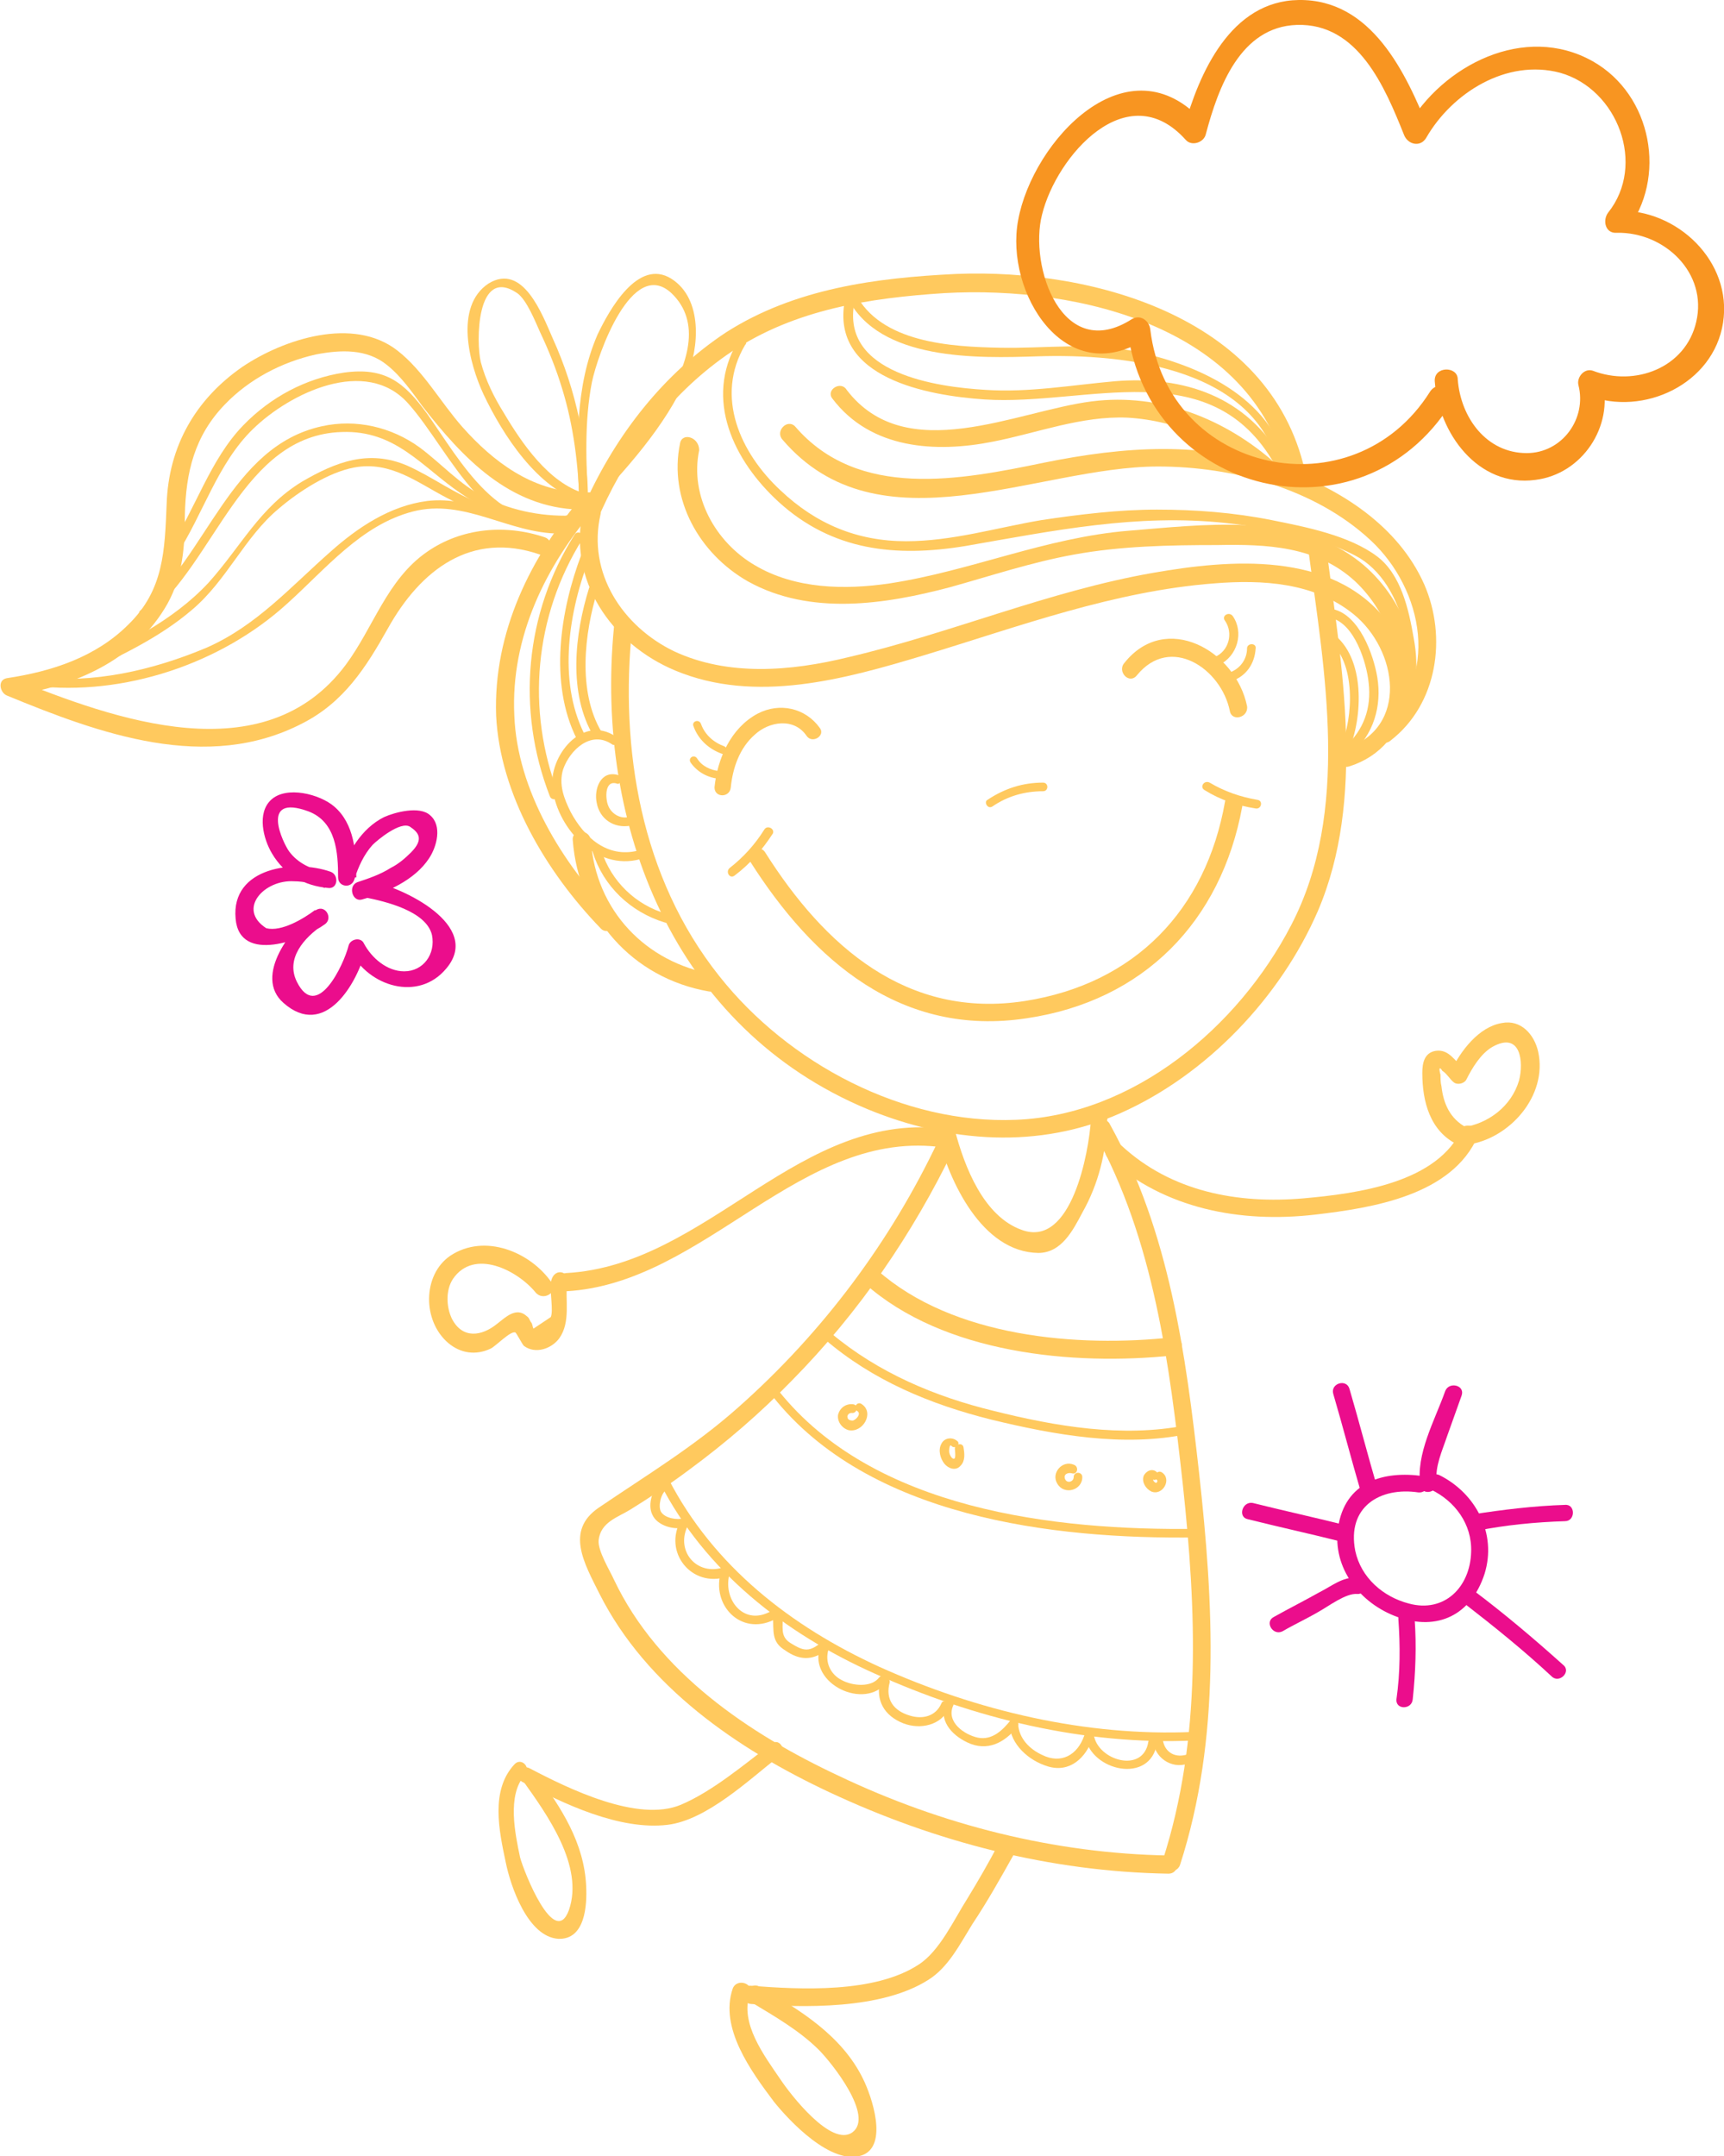 <?xml version="1.0" encoding="utf-8"?>
<!-- Generator: Adobe Illustrator 25.2.1, SVG Export Plug-In . SVG Version: 6.00 Build 0)  -->
<svg version="1.1" id="Layer_1" xmlns="http://www.w3.org/2000/svg" xmlns:xlink="http://www.w3.org/1999/xlink" x="0px" y="0px"
	 viewBox="0 0 180 225.1" style="enable-background:new 0 0 180 225.1;" xml:space="preserve">
<style type="text/css">
	.st0{fill:#FFC95E;}
	.st1{fill:#F89521;}
	.st2{fill:#EB0D8C;}
	.st3{fill:#F47A50;}
	.st4{fill:#342624;}
	.st5{fill:#BD5F3D;}
	.st6{fill:#F8A282;}
	.st7{fill:#FCB44B;}
	.st8{fill:#E55365;}
	.st9{fill:#85C54E;}
	.st10{fill:#010101;}
	.st11{fill:#FBBF9D;}
	.st12{fill:#F47536;}
	.st13{fill:#209DD8;}
	.st14{fill:#E982B5;}
	.st15{fill:#F7B132;}
	.st16{fill:#FAE807;}
	.st17{fill:#3D3D3C;}
	.st18{fill:#E01F26;}
	.st19{fill:#069848;}
	.st20{fill:#ED247C;}
	.st21{fill:#808285;}
	.st22{fill:#E4215D;}
	.st23{fill:#44C8F5;}
	.st24{fill:#FDB92E;}
	.st25{fill:#FFFFFF;}
	.st26{fill:#9C2E8C;}
	.st27{fill:#61318E;}
	.st28{fill:#1F82C2;}
	.st29{fill:#F3C7D6;}
	.st30{fill:#923D83;}
	.st31{fill:#3F5691;}
	.st32{fill:#EF8032;}
	.st33{fill:#FEFEFE;}
	.st34{fill:#FAF6F2;}
	.st35{fill:#93C04C;}
	.st36{fill:#EE5B27;}
	.st37{fill:none;stroke:#FFE8C2;stroke-miterlimit:10;}
	.st38{fill:none;stroke:#000000;stroke-miterlimit:10;}
</style>
<g>
	<g>
		<g>
			<g>
				<path class="st0" d="M64.1,65.5c-2,20.7,6.3,41.9,26.5,50.3c8.5,3.5,17.9,4.2,26.4,0.4c9-4,16.7-12.1,20.6-21.1
					c5-11.7,2.5-25.5,0.9-37.7c-0.2-1.2-2-1.2-1.9,0c1.7,12.7,4.4,27.3-1.8,39.2c-5.5,10.6-16.4,19.8-28.7,20.3
					c-11.8,0.5-23.8-5.9-31-15C66.9,91.6,64.7,78.2,66,65.5C66.1,64.3,64.2,64.3,64.1,65.5L64.1,65.5z"/>
			</g>
		</g>
		<g>
			<g>
				<path class="st0" d="M76.3,82.2c0.2-2,0.9-4.1,2.5-5.5c1.5-1.4,4.1-1.8,5.4,0.1c0.6,0.9,2,0,1.4-0.8c-1.5-2.1-4.2-2.7-6.5-1.5
					c-2.8,1.5-4.2,4.7-4.5,7.7C74.6,83.3,76.2,83.3,76.3,82.2L76.3,82.2z"/>
			</g>
		</g>
		<g>
			<g>
				<path class="st0" d="M118.7,70.5c3.5-4.3,8.8-0.7,9.7,3.7c0.2,1.2,2,0.7,1.8-0.5c-1.2-5.8-8.5-9.9-12.8-4.5
					C116.6,70.1,117.9,71.5,118.7,70.5L118.7,70.5z"/>
			</g>
		</g>
		<g>
			<g>
				<path class="st0" d="M78.3,89.9c6.6,10.4,15.8,18.4,28.9,16.4c12.2-1.8,20.3-10.1,22.5-22.1c0.2-1.2-1.6-1.7-1.8-0.5
					c-2,11.3-9.4,19-20.9,20.8c-12.3,1.9-20.9-5.7-27.1-15.5C79.3,88,77.6,88.9,78.3,89.9L78.3,89.9z"/>
			</g>
		</g>
		<g>
			<g>
				<path class="st0" d="M125.8,82.5c1.6,1,3.4,1.6,5.3,1.9c0.6,0.1,0.8-0.8,0.2-0.9c-1.8-0.3-3.5-0.9-5-1.8
					C125.7,81.4,125.2,82.2,125.8,82.5L125.8,82.5z"/>
			</g>
		</g>
		<g>
			<g>
				<path class="st0" d="M79.8,86.6c-1,1.6-2.2,2.9-3.6,4c-0.5,0.4,0,1.2,0.5,0.8c1.6-1.2,2.9-2.7,4-4.4
					C80.9,86.5,80.1,86.1,79.8,86.6L79.8,86.6z"/>
			</g>
		</g>
		<g>
			<g>
				<path class="st0" d="M72.4,75.8c0.5,1.4,1.6,2.4,3,2.9c0.5,0.2,0.7-0.6,0.2-0.8c-1.1-0.4-2-1.2-2.4-2.3
					C73,75,72.2,75.3,72.4,75.8L72.4,75.8z"/>
			</g>
		</g>
		<g>
			<g>
				<path class="st0" d="M72.1,79.6c0.7,1,1.8,1.6,3,1.7c0.5,0,0.5-0.8,0-0.8c-0.9-0.1-1.8-0.5-2.3-1.3
					C72.5,78.7,71.8,79.1,72.1,79.6L72.1,79.6z"/>
			</g>
		</g>
		<g>
			<g>
				<path class="st0" d="M127.9,64.8c0.9,1.3,0.4,3.2-1.1,3.8c-0.5,0.2-0.1,1.1,0.5,0.8c1.9-0.9,2.6-3.4,1.4-5.1
					C128.3,63.8,127.5,64.3,127.9,64.8L127.9,64.8z"/>
			</g>
		</g>
		<g>
			<g>
				<path class="st0" d="M130.2,67.7c0,1.1-0.7,2.1-1.8,2.5c-0.6,0.2-0.3,1.1,0.2,0.9c1.5-0.5,2.4-1.8,2.5-3.4
					C131.2,67.1,130.2,67.1,130.2,67.7L130.2,67.7z"/>
			</g>
		</g>
		<g>
			<g>
				<path class="st0" d="M60.9,53.2c-1.7,7.3,2.9,14,9.6,16.8c8.4,3.5,17.7,0.9,26-1.6c9.9-3,19.8-6.7,30.3-7.5
					c5-0.4,10.4-0.1,14.5,3.2c4.6,3.7,5.9,11.9-0.9,14.1c-1.1,0.4-0.7,2.2,0.5,1.8c6.6-2.1,7.8-10.2,3.8-15.3
					c-5.7-7.2-16.3-6.3-24.3-4.9c-10.9,1.9-21.1,6.3-31.8,8.8C82.5,70.1,76,70.6,70.4,68c-5.4-2.6-9.1-8.2-7.7-14.3
					C63,52.5,61.2,52,60.9,53.2L60.9,53.2z"/>
			</g>
		</g>
		<g>
			<g>
				<path class="st0" d="M71,46.3c-1.2,5.8,2,11.5,7.1,14.4c6.5,3.6,14.3,2.4,21.1,0.6c4.3-1.2,8.5-2.6,12.9-3.4c4.9-0.9,10-1,15-1
					c5.1-0.1,10.4,0.1,14.4,3.8c3.4,3.2,5.5,8.6,3.8,13.1c-0.4,1.1,1.4,1.6,1.8,0.5c2.2-5.7-0.9-12.6-5.6-16
					c-6.5-4.8-16.1-3.5-23.6-2.9c-8.7,0.7-16.5,4.2-25,5.5c-4.7,0.7-9.9,0.6-14.1-1.9c-4.1-2.4-6.8-7.2-5.8-12
					C73,45.6,71.2,45.1,71,46.3L71,46.3z"/>
			</g>
		</g>
		<g>
			<g>
				<path class="st0" d="M81.7,45.9c10.1,11.8,26.6,2.8,39.2,2.8c7.8,0,16.4,2.3,22.2,7.7c5.5,5.1,7.4,14.5,0.8,19.6
					c-0.9,0.7,0.4,2.1,1.3,1.3c4.9-3.8,5.9-10.8,3.5-16.3c-2.7-6.1-8.8-10-14.9-12.1c-8.2-2.9-16.4-2.3-24.8-0.6
					c-8.7,1.8-19.4,3.9-26-3.8C82.2,43.7,80.9,45,81.7,45.9L81.7,45.9z"/>
			</g>
		</g>
		<g>
			<g>
				<path class="st0" d="M62.8,53.3c3-6.6,7.5-12.5,13.6-16.6c6.6-4.4,14.4-5.6,22.2-6.1c14.1-0.8,32.8,3.6,36,19.8
					c0.2,1.2,2,0.7,1.8-0.5c-3.2-16.6-22-21.9-36.6-21.3c-8.3,0.4-16.8,1.5-24,6.1C69.3,39,64.4,45.3,61.2,52.3
					C60.7,53.4,62.3,54.4,62.8,53.3L62.8,53.3z"/>
			</g>
		</g>
		<g>
			<g>
				<path class="st0" d="M86.9,41.6c4,5.3,10.8,5.7,16.8,4.5c4.6-0.9,9.2-2.7,14-2.5c5.3,0.3,10.3,2.6,14.2,6.1
					c0.9,0.8,2.2-0.5,1.3-1.3c-5.3-4.7-12.1-7.4-19.2-6.5c-7.9,1-19.4,6.9-25.6-1.2C87.8,39.7,86.2,40.7,86.9,41.6L86.9,41.6z"/>
			</g>
		</g>
		<g>
			<g>
				<path class="st0" d="M103.6,84.2c1.6-1.1,3.4-1.6,5.3-1.6c0.6,0,0.6-0.9,0-0.9c-2.1,0-4,0.6-5.8,1.8
					C102.7,83.7,103.1,84.5,103.6,84.2L103.6,84.2z"/>
			</g>
		</g>
		<g>
			<g>
				<path class="st0" d="M98,119c-5,10.6-12.1,20.1-20.9,27.9c-4.6,4.1-9.6,7.1-14.6,10.5c-3.5,2.4-1.5,5.8,0.1,9
					c4.9,9.7,14.4,16.2,24,20.7c11.1,5.2,23.1,8.3,35.4,8.5c1.2,0,1.2-1.8,0-1.9c-11.9-0.2-23.7-3.2-34.4-8.3
					c-9.4-4.4-18.9-10.8-23.5-20.5c-0.4-0.9-1.7-3-1.6-4.1c0.2-1.9,2-2.4,3.3-3.2c2.1-1.3,4.2-2.7,6.2-4.2c3.8-2.8,7.4-5.9,10.7-9.3
					c7-7.1,12.6-15.3,16.9-24.2C100.2,118.8,98.6,117.9,98,119L98,119z"/>
			</g>
		</g>
		<g>
			<g>
				<path class="st0" d="M114.3,118.3c6.2,11.2,7.8,24.1,9.2,36.7c1.4,13.1,2,26.5-2.1,39.2c-0.4,1.1,1.4,1.6,1.8,0.5
					c4.3-13.3,3.5-27.3,2-40.9c-1.4-12.5-3.1-25.2-9.3-36.4C115.4,116.3,113.8,117.3,114.3,118.3L114.3,118.3z"/>
			</g>
		</g>
		<g>
			<g>
				<path class="st0" d="M115.7,120.9c5.9,5.3,13.8,6.8,21.6,5.9c6-0.7,14.3-2,17-8.2c0.5-1.1-1.4-1.3-1.6-0.9
					c-2.5,5.8-11,6.9-16.6,7.4c-6.9,0.6-13.8-0.7-19-5.5C116.1,118.7,114.8,120,115.7,120.9L115.7,120.9z"/>
			</g>
		</g>
		<g>
			<g>
				<path class="st0" d="M99.1,117.9c-15.6-2.3-25.1,14.2-40,15c-1.2,0.1-1.2,1.9,0,1.9c14.6-0.8,24.5-17.2,39.5-15
					C99.8,119.8,100.3,118,99.1,117.9L99.1,117.9z"/>
			</g>
		</g>
		<g>
			<g>
				<path class="st0" d="M153.1,117.7c-1.7-0.9-2.4-2.5-2.6-4.3c-0.1-0.4-0.1-0.8-0.1-1.2c-0.2-0.7-0.1-0.9,0.2-0.4
					c0.4,0.2,0.8,0.9,1.2,1.2c0.4,0.3,1.1,0.1,1.3-0.3c0.6-1.2,1.5-2.7,2.7-3.4c3-1.7,3.3,1.6,2.8,3.5c-0.8,2.7-3.2,4.5-5.9,4.9
					c-1.2,0.2-0.7,2,0.5,1.8c4.4-0.6,8.4-5.1,7.4-9.7c-0.4-1.8-1.8-3.4-3.8-3c-2.4,0.4-4.3,2.9-5.3,5c0.4-0.1,0.9-0.2,1.3-0.3
					c-0.9-0.7-1.5-2-2.9-1.8c-1.2,0.2-1.4,1.3-1.4,2.3c0,3,0.8,6.1,3.7,7.5C153.3,119.8,154.2,118.2,153.1,117.7L153.1,117.7z"/>
			</g>
		</g>
		<g>
			<g>
				<path class="st0" d="M57.5,134c-0.1,0.8,0.3,2.9,0,3.5c-0.6,0.4-1.2,0.8-1.8,1.2c-0.1-0.2-0.1-0.4-0.2-0.6
					c-0.2-0.2-0.2-0.5-0.5-0.7c-1.1-1-2.2,0.1-3.1,0.8c-1.6,1.3-3.6,1.6-4.7-0.5c-0.6-1.2-0.7-3,0.1-4.2c2.2-3.2,6.7-0.9,8.6,1.4
					c0.8,1,2.4,0,1.7-1c-2.2-3.2-7-5.2-10.6-2.8c-2.9,2-2.9,6.8-0.2,9.1c1.3,1.1,2.9,1.3,4.4,0.6c0.5-0.2,2.1-1.9,2.6-1.7
					c0.1,0,0.7,1.2,0.9,1.4c1.2,0.9,2.9,0.3,3.7-0.8c1.2-1.7,0.6-4,0.8-5.9C59.5,132.7,57.7,132.2,57.5,134L57.5,134z"/>
			</g>
		</g>
		<g>
			<g>
				<path class="st0" d="M80.6,182c-2.9,2.2-6.2,5-9.5,6.4c-4.5,1.9-11.8-1.7-15.8-3.8c-0.9-0.5-1.7,0.9-0.8,1.4
					c4.3,2.3,10.2,5.1,15.2,4.5c4.1-0.5,8.5-4.7,11.7-7.2C82.2,182.8,81.4,181.4,80.6,182L80.6,182z"/>
			</g>
		</g>
		<g>
			<g>
				<path class="st0" d="M54.6,185.9c2.5,3.5,6.4,8.9,4.8,13.5c-1.5,4.1-4.7-4-5.1-5.5c-0.5-2.4-1.4-6.5,0.5-8.6
					c0.7-0.8-0.4-1.9-1.1-1.1c-2.5,2.7-1.6,6.9-0.9,10.2c0.5,2.5,2.3,7.8,5.5,8c2.8,0.1,3-3.5,2.9-5.5c-0.2-4.5-2.6-8.2-5.2-11.7
					C55.4,184.3,54,185.1,54.6,185.9L54.6,185.9z"/>
			</g>
		</g>
		<g>
			<g>
				<path class="st0" d="M104.2,192.6c-1,1.9-2.1,3.8-3.2,5.6c-1.4,2.2-2.9,5.5-5.1,6.9c-4.6,3-12.3,2.6-17.5,2.2
					c-1.2-0.1-1.2,1.8,0,1.9c5.5,0.4,13.6,0.6,18.5-2.5c2.1-1.3,3.3-3.7,4.6-5.8c1.6-2.4,3-4.9,4.4-7.4
					C106.4,192.5,104.8,191.5,104.2,192.6L104.2,192.6z"/>
			</g>
		</g>
		<g>
			<g>
				<path class="st0" d="M78.4,209c2.5,1.5,5.1,3,7.1,5c1.3,1.3,5.8,6.9,3.5,8.6c-2.2,1.6-6.5-4-7.5-5.5c-1.7-2.5-4.3-5.9-3.2-9
					c0.4-1.1-1.4-1.6-1.8-0.5c-1.4,4.1,1.9,8.6,4.3,11.8c1.6,2,6,6.7,9.2,5.6c2.8-1,1-6.2,0.1-8c-2.2-4.5-6.6-7.2-10.8-9.6
					C78.3,206.8,77.4,208.4,78.4,209L78.4,209z"/>
			</g>
		</g>
		<g>
			<g>
				<path class="st0" d="M113.9,116.9c-0.2,3.3-2,13.4-7.2,11.5c-4-1.4-6-6.6-7-10.4c-0.3-1.2-2.1-0.7-1.8,0.5
					c1.2,4.8,4.6,12.2,10.5,12.3c2.4,0,3.6-2.3,4.6-4.2c1.7-3,2.5-6.3,2.6-9.7C115.9,115.7,114,115.7,113.9,116.9L113.9,116.9z"/>
			</g>
		</g>
		<g>
			<g>
				<path class="st0" d="M90.3,134c8.2,7.3,21.7,8.6,32.2,7.5c1.2-0.1,1.2-2,0-1.9c-10,1.1-23,0-30.9-7
					C90.8,131.9,89.4,133.2,90.3,134L90.3,134z"/>
			</g>
		</g>
		<g>
			<g>
				<path class="st0" d="M86.1,139.8c5,4.3,11,6.8,17.4,8.4c6.6,1.6,13.8,2.9,20.5,1.5c0.6-0.1,0.3-1-0.2-0.9
					c-6.6,1.3-13.6,0.1-20-1.5c-6.2-1.5-12.1-4-17-8.1C86.3,138.8,85.7,139.4,86.1,139.8L86.1,139.8z"/>
			</g>
		</g>
		<g>
			<g>
				<path class="st0" d="M80.7,145.8c10,12.6,29.2,14.9,44.2,14.7c0.6,0,0.6-0.9,0-0.9c-14.8,0.2-33.7-2-43.6-14.4
					C81,144.6,80.3,145.3,80.7,145.8L80.7,145.8z"/>
			</g>
		</g>
		<g>
			<g>
				<path class="st0" d="M89.5,147.3c0.5,0.3-0.2,1-0.5,1c-0.2,0-0.5-0.1-0.5-0.3c-0.1-0.2,0.1-0.5,0.4-0.5c0.6,0.1,0.8-0.8,0.2-0.9
					c-0.7-0.1-1.4,0.3-1.6,1.1c-0.1,0.7,0.4,1.4,1.1,1.6c1.5,0.3,2.7-1.8,1.4-2.7C89.5,146.2,89,147,89.5,147.3L89.5,147.3z"/>
			</g>
		</g>
		<g>
			<g>
				<path class="st0" d="M99.9,150.4c-0.5-0.4-1.3-0.3-1.6,0.3c-0.4,0.7-0.1,1.6,0.3,2.1c0.4,0.5,1.2,0.8,1.7,0.2
					c0.5-0.5,0.4-1.3,0.3-1.9c-0.1-0.6-1-0.3-0.9,0.2c0,0.2,0.2,1.3-0.3,0.9c-0.2-0.2-0.3-0.5-0.3-0.7c0,0,0-0.7,0.2-0.6
					C99.7,151.4,100.4,150.7,99.9,150.4L99.9,150.4z"/>
			</g>
		</g>
		<g>
			<g>
				<path class="st0" d="M112.1,152.9c-1.2-0.5-2.4,0.9-1.7,2c0.7,1.2,2.6,0.7,2.6-0.7c0-0.6-0.9-0.6-0.9,0c0,0.5-0.7,0.7-0.9,0.2
					c-0.2-0.5,0.3-0.7,0.7-0.6C112.5,154,112.7,153.1,112.1,152.9L112.1,152.9z"/>
			</g>
		</g>
		<g>
			<g>
				<path class="st0" d="M120.8,153.7c-0.5-0.5-1.2-0.1-1.4,0.4c-0.2,0.6,0.2,1.3,0.8,1.6c1.2,0.5,2.2-1.3,1.1-2
					c-0.5-0.3-1,0.5-0.5,0.8c0.1,0.1,0,0.3-0.1,0.3c-0.1,0-0.3-0.2-0.3-0.3c0-0.1,0-0.1,0-0.2c0,0,0,0,0-0.1c0.1,0,0-0.1-0.2,0
					C120.5,154.9,121.2,154.2,120.8,153.7L120.8,153.7z"/>
			</g>
		</g>
		<g>
			<g>
				<path class="st0" d="M68.9,154.8c4.7,9.2,13,15.7,22.4,19.9c10.4,4.7,21.9,7.5,33.3,7c0.6,0,0.6-1,0-0.9
					c-11.2,0.5-22.6-2.2-32.8-6.8c-9.2-4.2-17.3-10.5-22-19.6C69.4,153.8,68.6,154.2,68.9,154.8L68.9,154.8z"/>
			</g>
		</g>
		<g>
			<g>
				<path class="st0" d="M69.1,154.7c-1,0.6-1.5,2.4-1,3.4c0.5,1.2,2.4,1.7,3.5,1.3c0.6-0.2,0.3-1.1-0.2-0.9c-0.7,0.2-2,0-2.4-0.7
					c-0.3-0.6,0-1.9,0.6-2.3C70.1,155.2,69.6,154.4,69.1,154.7L69.1,154.7z"/>
			</g>
		</g>
		<g>
			<g>
				<path class="st0" d="M71.1,158.7c-1.9,3.3,1.1,7.1,4.8,5.9c-0.2-0.2-0.4-0.4-0.6-0.6c-1.1,3.5,2,6.8,5.5,5.1
					c0.5-0.3,0.1-1.1-0.5-0.8c-2.8,1.4-4.9-1.5-4.1-4.1c0.1-0.3-0.2-0.7-0.6-0.6c-2.9,1-5.2-1.8-3.7-4.5
					C72.3,158.7,71.4,158.2,71.1,158.7L71.1,158.7z"/>
			</g>
		</g>
		<g>
			<g>
				<path class="st0" d="M80.7,168.7c0.1,1.6-0.2,2.7,1.3,3.6c1.4,1,2.8,1.1,4.2,0c0.5-0.4,0-1.2-0.5-0.8c-0.4,0.3-0.9,0.7-1.5,0.7
					c-0.6,0-1.2-0.4-1.7-0.7c-1.1-0.7-0.7-1.7-0.8-2.8C81.6,168.1,80.6,168.1,80.7,168.7L80.7,168.7z"/>
			</g>
		</g>
		<g>
			<g>
				<path class="st0" d="M85.6,172c-1.2,3.8,4.7,6.6,7,3.6c0.4-0.5-0.4-0.9-0.8-0.5c-0.8,1.1-2.8,0.9-3.9,0.3
					c-1.2-0.6-1.8-1.9-1.4-3.2C86.7,171.6,85.8,171.4,85.6,172L85.6,172z"/>
			</g>
		</g>
		<g>
			<g>
				<path class="st0" d="M91.9,175.4c-0.5,2.1,0.4,3.7,2.4,4.5c1.8,0.7,4,0.2,4.8-1.6c0.2-0.5-0.6-1-0.8-0.5c-0.6,1.4-2,1.7-3.3,1.3
					c-1.7-0.5-2.6-1.7-2.1-3.5C92.9,175,92,174.8,91.9,175.4L91.9,175.4z"/>
			</g>
		</g>
		<g>
			<g>
				<path class="st0" d="M98.8,177.6c-0.9,1.9,0.5,3.5,2.2,4.3c2.1,1,3.9,0,5.2-1.6c0.4-0.5-0.3-1.1-0.7-0.7c-0.8,1-1.9,2.1-3.4,1.8
					c-1.4-0.3-3.3-1.6-2.6-3.3C99.8,177.6,99,177.1,98.8,177.6L98.8,177.6z"/>
			</g>
		</g>
		<g>
			<g>
				<path class="st0" d="M105.4,180c0.1,2.1,2,3.8,4,4.4c2.3,0.7,4-0.9,4.7-3c0.2-0.6-0.7-0.8-0.9-0.2c-0.7,2-2.4,3-4.4,2
					c-1.3-0.6-2.4-1.7-2.5-3.2C106.3,179.4,105.4,179.4,105.4,180L105.4,180z"/>
			</g>
		</g>
		<g>
			<g>
				<path class="st0" d="M113.3,181.3c0.6,3.6,6.8,5,7.5,0.7c0.1-0.6-0.8-0.8-0.9-0.2c-0.5,3.4-5.3,2-5.7-0.7
					C114.1,180.4,113.2,180.7,113.3,181.3L113.3,181.3z"/>
			</g>
		</g>
		<g>
			<g>
				<path class="st0" d="M120.4,181.9c0.3,1.8,2.2,2.9,3.9,2.1c0.5-0.2,0.3-1.1-0.2-0.9c-1.3,0.5-2.5-0.1-2.7-1.5
					C121.2,181.1,120.3,181.3,120.4,181.9L120.4,181.9z"/>
			</g>
		</g>
		<g>
			<g>
				<path class="st0" d="M88.2,31.4c-1.5,8.1,8.7,9.9,14.6,10.3c10.7,0.7,23.6-5,30.3,6.8c0.3,0.5,1.1,0.1,0.8-0.5
					c-3.7-6.6-10.3-8.8-17.5-8.2c-4.5,0.4-9,1.2-13.5,0.9c-5.1-0.3-15.1-1.7-13.7-9.1C89.2,31,88.3,30.8,88.2,31.4L88.2,31.4z"/>
			</g>
		</g>
		<g>
			<g>
				<path class="st0" d="M88.5,31.1c3.3,6.6,13.6,6.3,19.8,6.1c9.2-0.3,23.5,1.2,25.4,12.6c0.1,0.6,1,0.3,0.9-0.2
					c-1.3-7.8-9-11.4-16-12.9c-4.7-1-9.5-0.3-14.2-0.4c-5.1-0.1-12.5-0.5-15.1-5.7C89.1,30.1,88.3,30.6,88.5,31.1L88.5,31.1z"/>
			</g>
		</g>
		<g>
			<g>
				<path class="st0" d="M77,35.7c-3.5,6-0.4,12.4,4.3,16.7c5.6,5.1,12.2,5.8,19.5,4.6c9.2-1.6,17.9-3.4,27.2-2.4
					c4.5,0.5,9.5,1.3,13.5,3.4c5.4,2.8,7.1,12.2,3.7,17.1c-0.3,0.5,0.5,1,0.8,0.5c1.9-2.7,2.2-5.8,1.6-9c-0.5-2.9-1.3-6.6-3.8-8.5
					c-2.9-2.2-7.5-3.1-11-3.8c-4-0.8-8-1.1-12-1.1c-4,0-8.1,0.5-12.1,1.1c-4.7,0.8-9.3,2.2-14.1,2.2c-5.1,0-9.4-1.8-13.1-5.3
					c-4.2-3.9-6.9-9.8-3.7-15.2C78.2,35.7,77.3,35.2,77,35.7L77,35.7z"/>
			</g>
		</g>
		<g>
			<g>
				<path class="st0" d="M64.3,76.9c-3.5-2.4-7.1,2.1-6.6,5.5c0.6,4.2,4.6,8.5,9.1,7.3c0.6-0.2,0.3-1.1-0.2-0.9
					c-3.2,0.8-5.6-1.4-7-4c-0.7-1.4-1.3-2.9-0.8-4.5c0.7-2,2.9-4.1,5.1-2.6C64.3,78,64.8,77.2,64.3,76.9L64.3,76.9z"/>
			</g>
		</g>
		<g>
			<g>
				<path class="st0" d="M64.5,80.9c-1.8-0.5-2.5,1.5-2.2,2.9c0.3,1.7,1.8,2.7,3.5,2.4c0.6-0.1,0.3-1-0.2-0.9
					c-0.9,0.2-1.8-0.4-2.1-1.2c-0.3-0.7-0.4-2.7,0.9-2.3C64.8,82,65.1,81.1,64.5,80.9L64.5,80.9z"/>
			</g>
		</g>
		<g>
			<g>
				<path class="st0" d="M61.9,89c1.1,3.5,3.9,6.2,7.5,7.3c0.6,0.2,0.8-0.7,0.2-0.9c-3.2-0.9-5.8-3.4-6.8-6.6
					C62.6,88.2,61.7,88.5,61.9,89L61.9,89z"/>
			</g>
		</g>
		<g>
			<g>
				<path class="st0" d="M59.8,87.7c0.6,8,6.2,14.4,14.2,15.8c1.2,0.2,1.7-1.6,0.5-1.8c-7.1-1.2-12.3-6.7-12.8-13.9
					C61.6,86.5,59.7,86.5,59.8,87.7L59.8,87.7z"/>
			</g>
		</g>
		<g>
			<g>
				<path class="st0" d="M60.9,51.7c-5.5,6.4-9.4,14.3-9.1,23C52.2,82.9,57,91,62.7,96.9c0.8,0.9,2.2-0.5,1.3-1.3
					c-5.3-5.5-10-13.1-10.3-20.9C53.3,66.5,57,59,62.2,53C63,52.1,61.7,50.8,60.9,51.7L60.9,51.7z"/>
			</g>
		</g>
		<g>
			<g>
				<path class="st0" d="M60.7,57.9c-2.2,5.8-3.4,13.4-0.5,19.2c0.3,0.5,1.1,0.1,0.8-0.5c-2.8-5.6-1.6-12.9,0.6-18.5
					C61.8,57.5,60.9,57.3,60.7,57.9L60.7,57.9z"/>
			</g>
		</g>
		<g>
			<g>
				<path class="st0" d="M61.5,61.4c-1.5,4.8-2.2,11,0.5,15.5c0.3,0.5,1.1,0,0.8-0.5c-2.5-4.2-1.8-10.3-0.4-14.8
					C62.6,61.1,61.7,60.8,61.5,61.4L61.5,61.4z"/>
			</g>
		</g>
		<g>
			<g>
				<path class="st0" d="M60.5,51.4c-5-0.2-9-3.2-12.2-6.8c-2.3-2.6-4.1-5.9-6.8-8c-4.6-3.6-11.9-1.2-16.2,1.7
					c-4.9,3.4-7.7,8.3-7.9,14.3c-0.2,4.9-0.3,9-4,12.6c-3.4,3.4-8,4.9-12.7,5.6c-1,0.2-0.7,1.5,0,1.8c9.7,4,20.9,8.1,30.9,2.9
					c4.3-2.2,6.6-5.8,8.9-9.9c3.4-6.1,8.7-10.2,15.9-7.7c1.1,0.4,1.6-1.4,0.5-1.8c-4.1-1.4-8.7-1-12.3,1.5
					c-4.2,2.9-5.6,7.9-8.5,11.8c-8.5,11.4-24.2,5.7-34.8,1.4c0,0.6,0,1.2,0,1.8c6.4-0.9,12.9-3.7,16.2-9.6c1.6-2.9,1.8-6,1.8-9.2
					c0.1-4.5,1-8.3,4.2-11.6c2.5-2.6,5.9-4.4,9.5-5.2c2.6-0.5,5.3-0.6,7.4,1.1c1.5,1.2,2.6,2.8,3.7,4.3c4.2,5.4,9.1,10.6,16.4,10.8
					C61.7,53.3,61.7,51.4,60.5,51.4L60.5,51.4z"/>
			</g>
		</g>
		<g>
			<g>
				<path class="st0" d="M58.5,54.9c-4.8,0-9-3.2-13.9-2.6c-3.9,0.5-7.3,2.8-10.1,5.3c-4.2,3.7-7.7,7.7-12.9,10
					C15.9,70,9.7,71.4,3.6,70.7c-0.6-0.1-0.6,0.9,0,0.9c9.3,1.1,19.5-2.3,26.4-8.6c4-3.6,7.7-8.2,13.1-9.6c5.4-1.4,10,2.3,15.3,2.3
					C59.1,55.8,59.1,54.9,58.5,54.9L58.5,54.9z"/>
			</g>
		</g>
		<g>
			<g>
				<path class="st0" d="M59,54.3c-3-0.1-5.9-0.6-8.7-1.7c-2.8-1-5.1-2.8-7.8-4c-4-1.7-7.4-0.4-11,1.7c-4.4,2.7-6.3,6.7-9.7,10.5
					C18,64.9,12.9,67.3,8,69.6c-0.5,0.3-0.1,1.1,0.5,0.8c4-1.9,8.1-3.8,11.5-6.7c3.7-3.1,5.5-7.6,9.1-10.6c2.1-1.8,5.2-3.8,7.9-4.3
					c3.8-0.7,6.6,1.6,9.7,3.2c3.8,2,7.9,3,12.2,3.2C59.6,55.2,59.6,54.3,59,54.3L59,54.3z"/>
			</g>
		</g>
		<g>
			<g>
				<path class="st0" d="M15.4,64.3c7.1-5.6,9.9-18.9,20.3-19.2c5.6-0.2,8.3,3.6,12.4,6.4C51.7,54,56,55,60.3,54.7
					c0.6,0,0.6-1,0-0.9c-3.4,0.2-6.7-0.4-9.7-1.9c-2.6-1.3-4.5-3.5-6.8-5.2c-2.9-2.1-6.6-3-10.2-2.2C24,46.6,21.6,58.2,14.7,63.7
					C14.2,64,14.9,64.7,15.4,64.3L15.4,64.3z"/>
			</g>
		</g>
		<g>
			<g>
				<path class="st0" d="M18.4,58c2.8-4.3,4.3-9.6,8-13.2c3.9-3.8,11.8-7.6,16.2-2.7c4.5,5,8.5,15.7,17.1,12.5
					c0.6-0.2,0.3-1.1-0.2-0.9c-7.1,2.6-11.5-5.7-14.9-10.5c-2.4-3.3-4.4-4.9-8.7-4.3c-4,0.6-7.7,2.6-10.5,5.5c-3.5,3.6-5,8.8-7.8,13
					C17.2,58.1,18,58.5,18.4,58L18.4,58z"/>
			</g>
		</g>
		<g>
			<g>
				<path class="st0" d="M61,51.5c-3.7-1.1-6.5-5.2-8.4-8.4c-1-1.6-1.9-3.4-2.4-5.3c-0.5-2-0.5-10.1,3.8-7.2c1,0.7,1.9,3,2.4,4.1
					c0.9,1.9,1.7,3.9,2.3,5.9c1.2,3.9,1.7,8,1.8,12.1c0,0.6,0.9,0.6,0.9,0c0-6-1.2-11.9-3.7-17.4c-1.1-2.5-3.1-7.9-6.7-5.7
					C47.4,32,49,38,50.5,41.2c2,4.2,5.6,9.8,10.3,11.2C61.4,52.6,61.6,51.7,61,51.5L61,51.5z"/>
			</g>
		</g>
		<g>
			<g>
				<path class="st0" d="M61.4,52.5c-0.2-4.2-0.4-8.5,0.4-12.6c0.6-2.9,4.2-13.1,8.3-9.3c6.3,6-5.4,17.8-9.4,21.9
					c-0.4,0.4,0.2,1.1,0.7,0.7c3.8-4,8.1-8.7,10.3-13.8c1.3-3.1,1.7-8.2-1.6-10.3c-3.5-2.2-6.5,3.3-7.7,5.8
					c-2.4,5.5-2.2,11.7-1.9,17.6C60.5,53.1,61.5,53.1,61.4,52.5L61.4,52.5z"/>
			</g>
		</g>
		<g>
			<g>
				<path class="st0" d="M60,55.8c-5.2,8.2-6.1,18.3-2.6,27.3c0.2,0.6,1.1,0.3,0.9-0.2c-3.4-8.8-2.5-18.6,2.5-26.6
					C61.2,55.8,60.3,55.3,60,55.8L60,55.8z"/>
			</g>
		</g>
		<g>
			<g>
				<path class="st0" d="M138.9,64.5c2.5,0.5,3.8,4.7,4,6.8c0.3,2.6-0.5,4.9-2.5,6.7c-0.5,0.4,0.2,1.1,0.7,0.7c2.3-2,3.2-5,2.7-8
					c-0.4-2.4-1.9-6.5-4.6-7.1C138.5,63.5,138.3,64.4,138.9,64.5L138.9,64.5z"/>
			</g>
		</g>
		<g>
			<g>
				<path class="st0" d="M138.7,66.9c2.9,2.1,2.6,8.1,1.3,11c-0.2,0.5,0.6,1,0.8,0.5c1.5-3.5,1.8-9.8-1.7-12.3
					C138.7,65.7,138.3,66.5,138.7,66.9L138.7,66.9z"/>
			</g>
		</g>
	</g>
	<g>
		<g>
			<path class="st1" d="M149.8,39.8c0.4,5.4,4.5,11.1,10.5,10.3c4.9-0.6,8.2-5.6,7-10.3c-0.5,0.5-1,1-1.5,1.5
				c5.8,2.2,13.1-1.2,14.1-7.6c1-6.4-4.8-11.9-11-11.7c0.3,0.7,0.6,1.4,0.9,2.1c4.3-5.5,2.7-14.2-3.5-17.7c-7.1-4-15.7,0.4-19.4,6.9
				c0.8,0.1,1.5,0.2,2.3,0.3c-2.4-6-6-13.7-13.6-13.6c-7.1,0.1-10.4,7.6-12,13.4c0.7-0.2,1.4-0.4,2.1-0.6
				c-7.9-8.9-17.9,1.9-19.4,10.2c-1.4,7.5,4.9,17.8,13.3,12.4c-0.6-0.4-1.2-0.7-1.9-1.1c2.1,17.5,24.4,22.8,33.8,7.8
				c0.9-1.4-1.3-2.6-2.2-1.2c-8,12.7-27.4,8.6-29.2-6.5c-0.1-0.9-1-1.6-1.9-1.1c-7.3,4.7-10.8-5.5-9.4-10.9c1.5-6.1,8.9-14.6,15-7.8
				c0.6,0.7,1.9,0.3,2.1-0.6c1.3-4.9,3.6-11.2,9.5-11.4c6.4-0.2,9.2,6.5,11.2,11.5c0.4,1,1.7,1.3,2.3,0.3c2.7-4.7,8.4-8.3,14-6.8
				c6,1.7,9,9.6,5,14.6c-0.6,0.8-0.3,2.2,0.9,2.1c5-0.1,9.5,4.2,8.3,9.3c-1.1,4.8-6.4,6.8-10.8,5.1c-0.9-0.3-1.7,0.7-1.5,1.5
				c0.9,3.5-1.7,7.1-5.4,7.1c-4.2,0-6.9-3.7-7.2-7.7C152.2,38.2,149.7,38.2,149.8,39.8L149.8,39.8z"/>
		</g>
	</g>
	<g>
		<g>
			<path class="st2" d="M37.8,93.9c2.5-0.7,5.5-2,7-4.3c0.8-1.2,1.4-3.4,0.1-4.5c-1.1-1-3.7-0.3-4.8,0.2c-2.4,1.2-3.8,3.7-4.6,6.1
				c0.6,0.1,1.1,0.2,1.7,0.2c0-2.6-0.2-5.6-2.3-7.4c-1.5-1.3-5-2.2-6.6-0.7c-1.5,1.4-0.8,4.1,0.1,5.6c1.3,2.2,3.4,3.4,5.9,3.6
				c1,0.1,1.1-1.4,0.2-1.7c-3.7-1.3-10.4-0.5-9.9,4.9c0.4,4.8,7.1,2.2,9.3,0.6c0.9-0.6,0.1-2.1-0.9-1.5c-2.5,1.7-6.6,6.9-3.4,9.7
				c4.3,3.8,7.7-2,8.6-5.6c-0.5,0.1-1,0.1-1.6,0.2c1.9,3.7,7.1,5.3,10,1.8c3.8-4.5-4.6-8.5-7.9-9.1c-1.1-0.2-1.5,1.5-0.5,1.7
				c2,0.4,6.3,1.4,6.9,3.9c0.4,2-0.9,3.8-2.9,3.8c-1.8,0-3.4-1.4-4.2-2.9c-0.3-0.7-1.4-0.5-1.6,0.2c-0.5,2-3.3,8-5.4,3.8
				c-1.2-2.4,0.7-4.6,2.8-6c-0.3-0.5-0.6-1-0.9-1.5c-1.2,0.9-3.5,2.3-5.1,1.9c-3.1-2-0.2-5.1,2.9-4.9c1.1,0,2.2,0.3,3.2,0.7
				c0.1-0.6,0.2-1.1,0.2-1.7c-1.6-0.2-3-0.9-3.9-2.1c-0.6-0.8-3.2-6.1,2-4.2c2.9,1.1,3.1,4.3,3.1,6.9c0,1,1.4,1.2,1.7,0.2
				c0.4-1.3,1-2.6,1.9-3.6c0.5-0.5,2.9-2.5,3.9-1.9c0.9,0.6,1.5,1.3,0.1,2.7c-0.6,0.6-1.3,1.2-2.1,1.6c-1.1,0.7-2.3,1.1-3.5,1.5
				C36.3,92.5,36.8,94.2,37.8,93.9L37.8,93.9z"/>
		</g>
	</g>
	<g>
		<g>
			<g>
				<path class="st2" d="M148.6,154.1c-4.2-0.6-8.2,0.6-8.9,5.4c-0.6,4.2,2.3,7.9,6.2,9.3c4.2,1.5,7.7-0.2,9.1-4.5
					c1.3-4.2-0.9-8.4-4.7-10.3c-1-0.5-1.9,1-0.9,1.5c2.5,1.2,4.3,3.6,4.2,6.5c-0.1,3.7-2.8,6.4-6.5,5.4c-2.7-0.7-5-2.7-5.6-5.5
					c-0.9-4.6,2.6-6.7,6.6-6.1C149.2,155.9,149.7,154.2,148.6,154.1L148.6,154.1z"/>
			</g>
		</g>
		<g>
			<g>
				<path class="st2" d="M150,154.7c-0.2-1.6,0.6-3.3,1.1-4.8c0.5-1.4,1-2.8,1.5-4.2c0.4-1.1-1.3-1.5-1.7-0.5
					c-1.1,3.1-3.1,6.6-2.6,9.9C148.5,156.2,150.2,155.8,150,154.7L150,154.7z"/>
			</g>
		</g>
		<g>
			<g>
				<path class="st2" d="M154.2,159.8c3-0.6,6.1-0.9,9.2-1c1.1,0,1.1-1.8,0-1.7c-3.2,0.1-6.5,0.5-9.7,1
					C152.6,158.3,153.1,160,154.2,159.8L154.2,159.8z"/>
			</g>
		</g>
		<g>
			<g>
				<path class="st2" d="M152.9,167.4c3.1,2.4,6.2,4.9,9.1,7.6c0.8,0.8,2.1-0.5,1.2-1.2c-3-2.7-6.2-5.4-9.4-7.8
					C152.9,165.2,152,166.7,152.9,167.4L152.9,167.4z"/>
			</g>
		</g>
		<g>
			<g>
				<path class="st2" d="M146,169c0.2,2.8,0.2,5.6-0.2,8.4c-0.1,1.1,1.6,1.1,1.7,0c0.3-2.8,0.4-5.6,0.2-8.4
					C147.6,167.9,145.9,167.9,146,169L146,169z"/>
			</g>
		</g>
		<g>
			<g>
				<path class="st2" d="M141.6,164.7c-1.4-0.1-2.6,0.9-3.8,1.5c-1.6,0.9-3.2,1.7-4.8,2.6c-1,0.5-0.1,2,0.9,1.5
					c1.2-0.7,2.5-1.3,3.7-2c1.1-0.6,2.9-2,4.1-1.9C142.7,166.5,142.7,164.8,141.6,164.7L141.6,164.7z"/>
			</g>
		</g>
		<g>
			<g>
				<path class="st2" d="M130.3,158.6c3.2,0.8,6.4,1.5,9.6,2.3c1.1,0.3,1.6-1.4,0.5-1.7c-3.2-0.8-6.4-1.5-9.6-2.3
					C129.7,156.7,129.2,158.4,130.3,158.6L130.3,158.6z"/>
			</g>
		</g>
		<g>
			<g>
				<path class="st2" d="M139.2,145.5c1,3.4,1.9,6.9,2.9,10.3c0.3,1.1,2,0.6,1.7-0.5c-1-3.4-1.9-6.9-2.9-10.3
					C140.6,143.9,138.9,144.4,139.2,145.5L139.2,145.5z"/>
			</g>
		</g>
	</g>
</g>
</svg>
